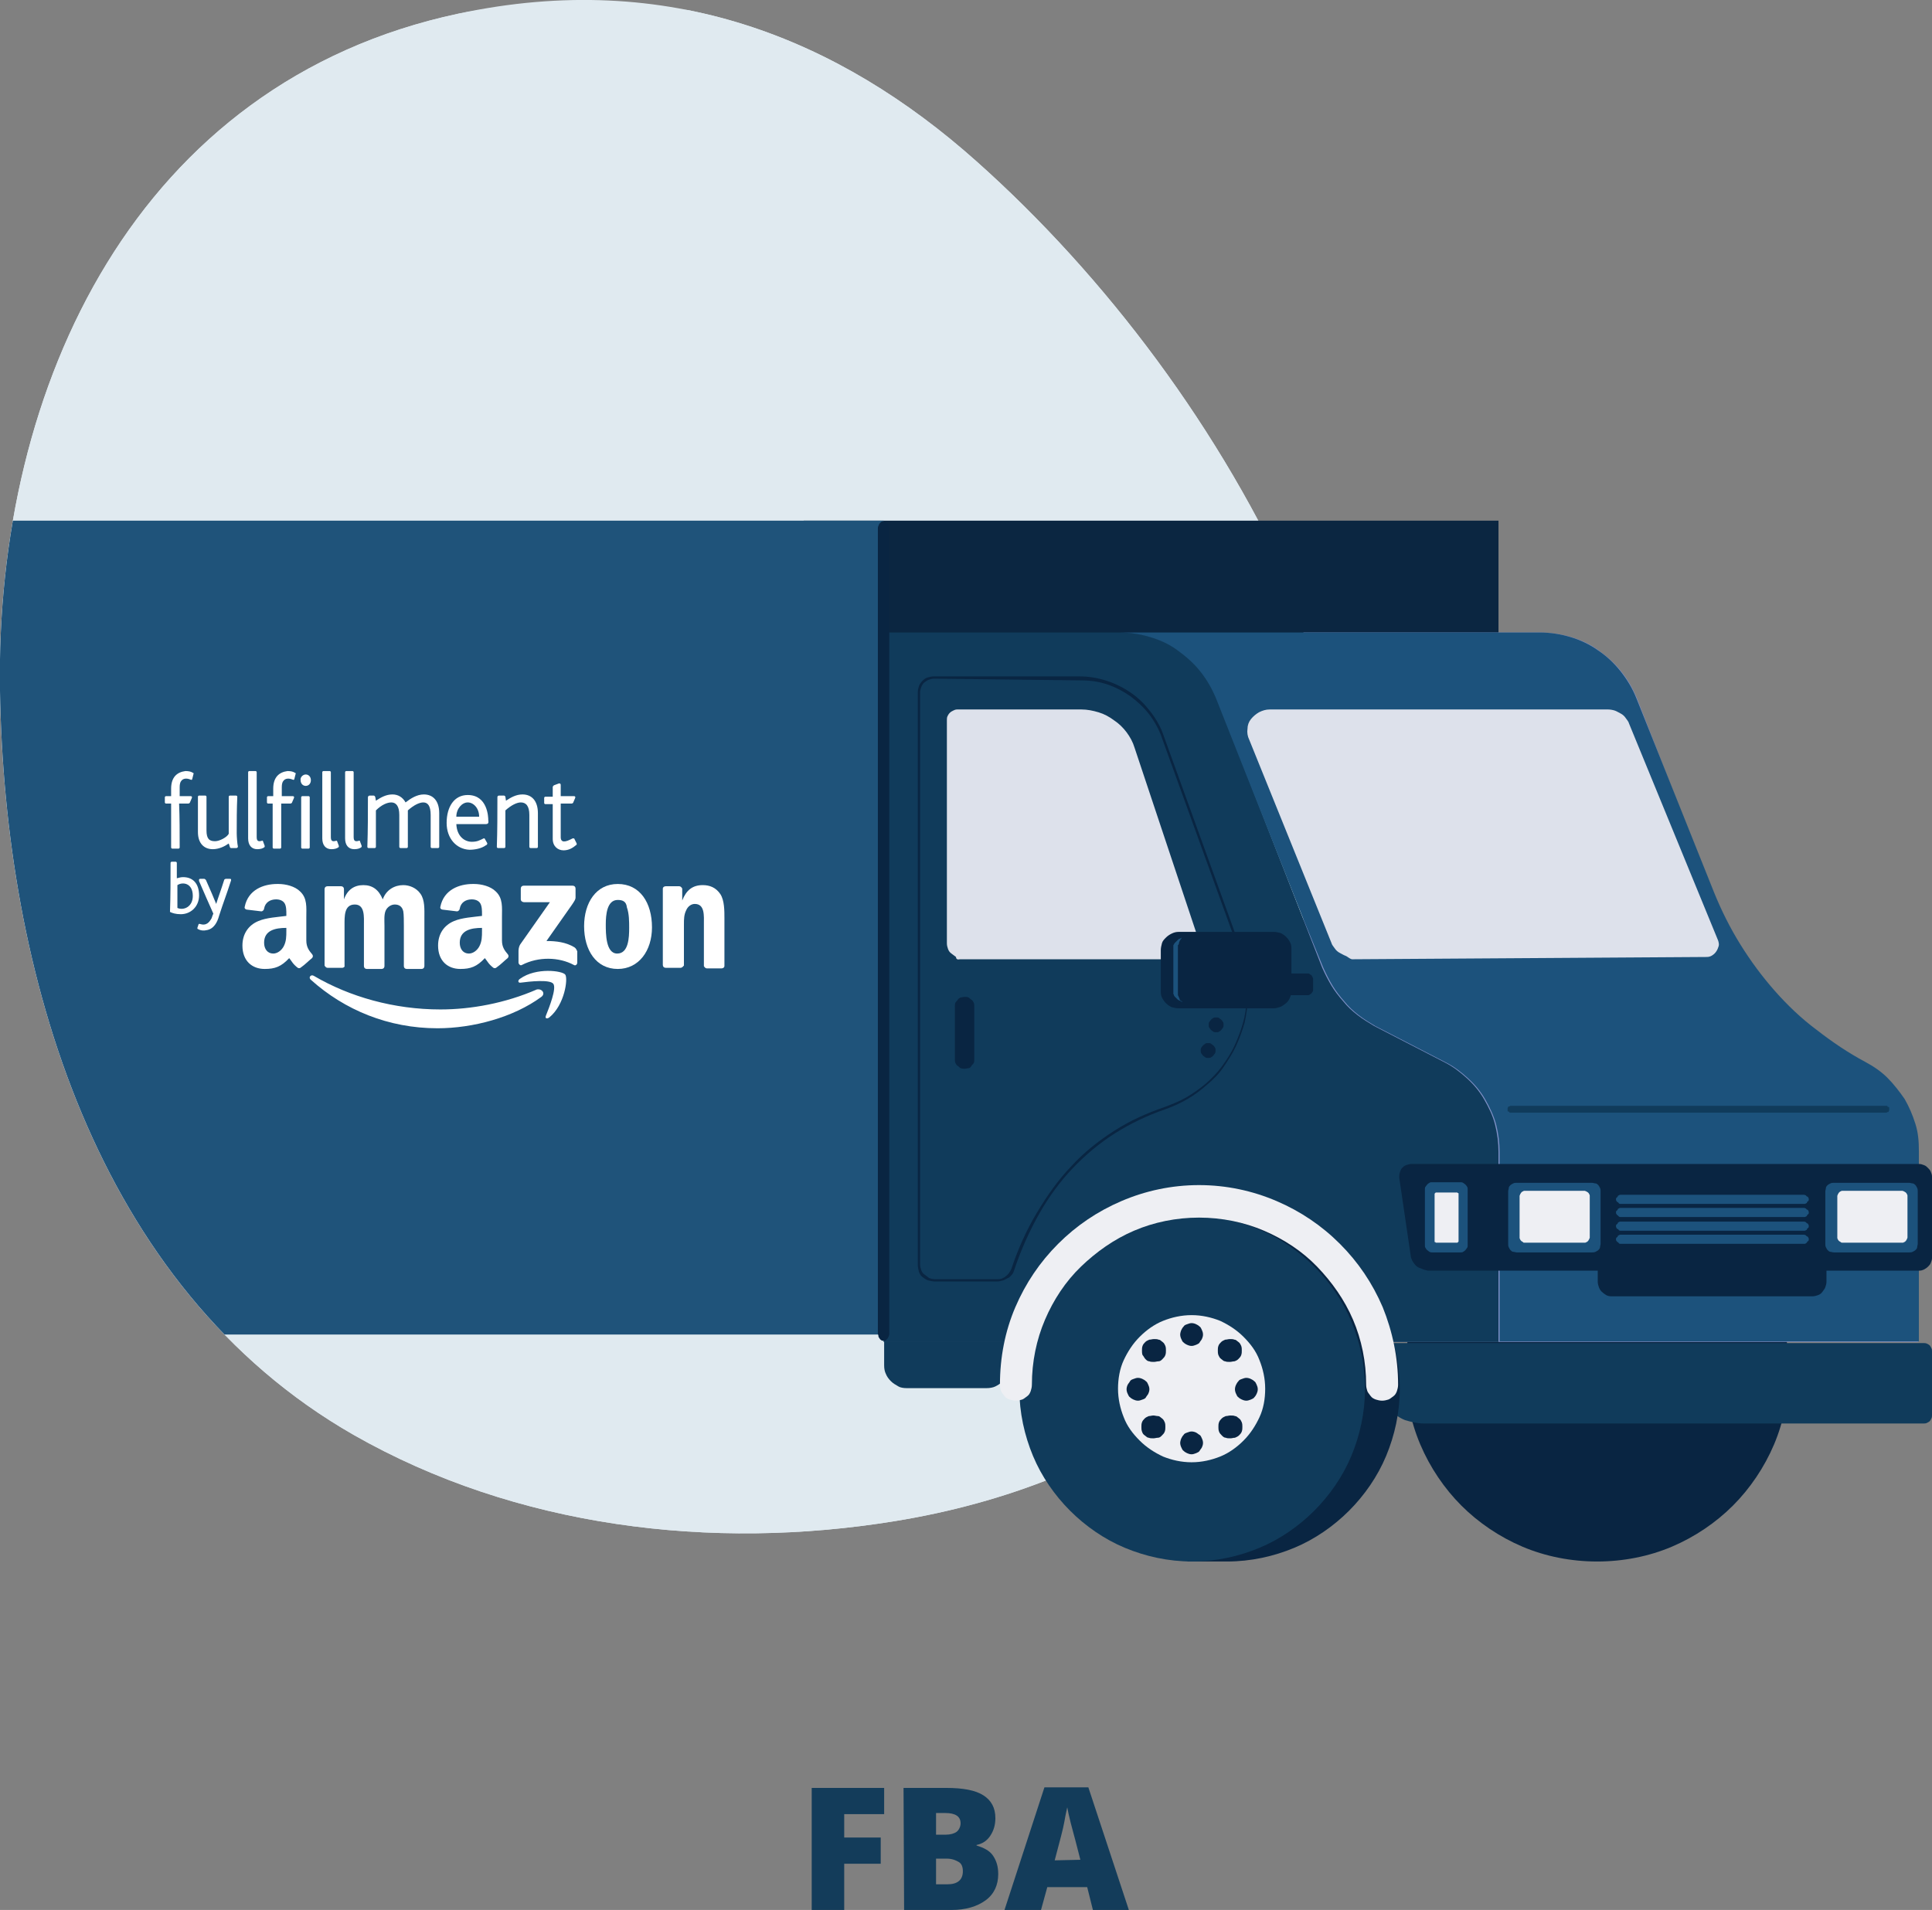 <?xml version="1.0" encoding="utf-8"?>
<!-- Generator: Adobe Illustrator 27.4.0, SVG Export Plug-In . SVG Version: 6.00 Build 0)  -->
<svg version="1.1" id="Layer_2_00000148652388743040130670000017075981234687987375_"
	 xmlns="http://www.w3.org/2000/svg" xmlns:xlink="http://www.w3.org/1999/xlink" x="0px" y="0px" viewBox="0 0 338.7 334.9"
	 style="enable-background:new 0 0 338.7 334.9;" xml:space="preserve">
<rect x="0" y="0" width="338.7" height="334.9" fill="#808080" stroke="none"/>
<style type="text/css">
	.st0{fill:#E0EAF0;}
	.st1{clip-path:url(#SVGID_00000108303035341549225760000004762576392415027883_);}
	.st2{fill:#092542;}
	.st3{fill:#0B2641;}
	.st4{fill:#1F537A;}
	.st5{fill:#7F91C7;}
	.st6{fill:#103B5B;}
	.st7{fill:#1C527C;}
	.st8{fill:#DDE1EB;}
	.st9{fill:#EEEFF3;}
	.st10{fill:#133C5A;}
	.st11{fill-rule:evenodd;clip-rule:evenodd;fill:#FFFFFF;}
</style>
<g id="Layer_1-2">
	<path class="st0" d="M171.2,28.3c-24.1-21.5-54-33.8-90.9-25.9C24.1,14.4-0.9,67.5,0,121.1c0.8,49.4,16.7,104.6,62,130.5
		c28.4,16.2,62.7,20.4,95,15.1c38.6-6.3,73.3-28.3,82.3-68.4C253.2,136.5,216.2,68.4,171.2,28.3L171.2,28.3z"/>
	<g>
		<defs>
			<path id="SVGID_1_" d="M272.2,40C248.1,18.5,117.3-5.5,80.4,2.4C24.1,14.4-0.9,67.5,0,121.1c0.8,49.4,16.7,104.6,62,130.5
				c28.4,16.2,73.7,36.8,105.9,31.5c38.6-6.3,178.6,2.3,187.7-37.8C369.6,183.5,317.2,80.1,272.2,40L272.2,40z"/>
		</defs>
		<clipPath id="SVGID_00000113330863303060861930000000088518721751163819_">
			<use xlink:href="#SVGID_1_"  style="overflow:visible;"/>
		</clipPath>
		<g style="clip-path:url(#SVGID_00000113330863303060861930000000088518721751163819_);">
			<path class="st0" d="M171.2,28.3c-24.1-21.5-54-33.8-90.9-25.9C24.1,14.4-0.9,67.5,0,121.1c0.8,49.4,16.7,104.6,62,130.5
				c28.4,16.2,62.7,20.4,95,15.1c38.6-6.3,73.3-28.3,82.3-68.4C253.2,136.5,216.2,68.4,171.2,28.3L171.2,28.3z"/>
			<path class="st2" d="M246.4,240.2c0,4.7,0.9,9.1,2.6,13.1s4.2,7.7,7.2,10.7c3,3,6.7,5.5,10.7,7.2c4,1.7,8.5,2.6,13.1,2.6
				s9.1-0.9,13.1-2.6s7.7-4.2,10.7-7.2c3-3,5.5-6.7,7.2-10.7c1.7-4,2.6-8.5,2.6-13.1s-0.9-9.1-2.6-13.1s-4.2-7.7-7.2-10.7
				c-3-3.1-6.7-5.5-10.7-7.2s-8.5-2.6-13.1-2.6s-9.1,0.9-13.1,2.6c-4,1.7-7.7,4.2-10.7,7.2c-3,3.1-5.5,6.7-7.2,10.7
				C247.3,231.1,246.4,235.5,246.4,240.2L246.4,240.2z"/>
			<path class="st2" d="M-37,240.2c0,4.7,0.9,9.1,2.7,13.1s4.2,7.7,7.2,10.7c3.1,3,6.7,5.5,10.7,7.2s8.5,2.6,13.1,2.6
				s9.1-0.9,13.1-2.6s7.7-4.2,10.7-7.2c3.1-3,5.5-6.7,7.2-10.7c1.7-4,2.6-8.5,2.6-13.1s-0.9-9.1-2.6-13.1c-1.7-4-4.2-7.7-7.2-10.7
				c-3.1-3.1-6.7-5.5-10.7-7.2s-8.5-2.6-13.1-2.6s-9.1,0.9-13.1,2.6s2.3,4.2-0.7,7.2c-3.1,3.1-5.5,6.7-7.2,10.7
				C-26.1,231.1-37,235.5-37,240.2L-37,240.2z"/>
			<polygon class="st3" points="140.9,114 171.3,114 201.8,114 232.3,114 262.7,114 262.7,108.3 262.7,102.7 262.7,97 262.7,91.3 
				232.3,91.3 201.8,91.3 171.3,91.3 140.9,91.3 140.9,97 140.9,102.7 140.9,108.3 			"/>
			<polygon class="st4" points="-106.6,234 -41.2,234 24.2,234 89.5,234 154.9,234 154.9,198.3 154.9,162.7 154.9,127 154.9,91.3 
				89.5,91.3 24.2,91.3 -41.2,91.3 -106.6,91.3 -106.6,98.2 -106.6,105.1 -106.6,111.9 -106.6,118.8 -106.6,147.6 -106.6,176.4 
				-106.6,205.2 			"/>
			<path class="st5" d="M228.5,110.9v124.4h107.8v-33.3c0-1.6-0.2-3.2-0.6-4.8c-0.4-1.5-1.1-3-1.9-4.4s-1.8-2.6-3-3.7
				s-2.5-2.1-3.9-2.8l-3.1-1.6l-3.1-1.6l-3.1-1.6l-3.1-1.6c-1-0.6-2-1.2-2.9-1.9s-1.8-1.5-2.5-2.4c-0.8-0.9-1.5-1.8-2.1-2.8
				c-0.6-1-1.1-2-1.6-3.1l-4.6-11.8l-4.6-11.8l-4.6-11.8l-4.6-11.8c-0.7-1.7-1.6-3.3-2.8-4.8s-2.5-2.6-4-3.7s-3.1-1.8-4.8-2.3
				c-1.7-0.5-3.6-0.8-5.4-0.8L228.5,110.9L228.5,110.9z"/>
			<path class="st6" d="M154.9,110.9v124.4h107.8v-33.3c0-1.6-0.2-3.2-0.6-4.8s-1.1-3-1.9-4.4s-1.8-2.6-3-3.7s-2.5-2.1-3.9-2.8
				l-3.1-1.6l-3.1-1.6l-3.1-1.6l-3.1-1.6c-1-0.6-2-1.2-2.9-1.9s-1.8-1.5-2.5-2.4c-0.8-0.9-1.5-1.8-2.1-2.8c-0.6-1-1.1-2-1.6-3.1
				l-4.6-11.8l-4.6-11.8l-4.6-11.8l-4.6-11.8c-0.7-1.7-1.6-3.3-2.8-4.8s-2.5-2.6-4-3.7s-3.1-1.8-4.8-2.3c-1.7-0.5-3.6-0.8-5.4-0.8
				L154.9,110.9L154.9,110.9z"/>
			<path class="st7" d="M269.9,110.9c1.9,0,3.7,0.3,5.4,0.8s3.4,1.3,4.8,2.3c1.5,1,2.8,2.2,4,3.7c1.1,1.4,2.1,3,2.8,4.8l3.4,8.5
				l3.4,8.5l3.4,8.5l3.4,8.5c1.3,3.2,2.8,6.2,4.6,9.1c1.8,2.9,3.8,5.6,6,8.1s4.7,4.9,7.4,6.9c2.7,2.1,5.5,4,8.5,5.6l0,0
				c1.5,0.8,2.8,1.7,3.9,2.8s2.1,2.4,3,3.7c0.8,1.4,1.4,2.8,1.9,4.4s0.6,3.1,0.6,4.8v33.3h-73.5V202c0-1.6-0.2-3.2-0.6-4.8
				c-0.4-1.5-1.1-3-1.9-4.4s-1.8-2.6-3-3.7s-2.5-2.1-3.9-2.8l-3.1-1.6l-3.1-1.6l-3.1-1.6l-3.1-1.6c-1-0.6-2-1.2-2.9-1.9
				s-1.8-1.5-2.5-2.4c-0.8-0.9-1.5-1.8-2.1-2.8c-0.6-1-1.1-2-1.6-3.1l-0.9-2.2l-0.9-2.2l-0.9-2.2l-0.9-2.2l-3.8-9.6l-3.8-9.6
				l-3.8-9.6l-3.8-9.6c-0.7-1.7-1.6-3.3-2.8-4.8s-2.5-2.6-4-3.7s-3.1-1.8-4.8-2.3c-1.7-0.5-3.6-0.8-5.4-0.8L269.9,110.9L269.9,110.9
				z"/>
			<path class="st2" d="M250.3,222.8h86.2c0.3,0,0.6-0.1,0.8-0.2s0.5-0.3,0.7-0.5s0.4-0.4,0.5-0.7s0.2-0.5,0.2-0.8v-14.3
				c0-0.3-0.1-0.6-0.2-0.8c-0.1-0.3-0.3-0.5-0.5-0.7c-0.2-0.2-0.4-0.4-0.7-0.5s-0.5-0.2-0.8-0.2h-89.1c-0.3,0-0.6,0.1-0.9,0.2
				c-0.3,0.1-0.5,0.3-0.7,0.5s-0.3,0.5-0.4,0.8c-0.1,0.3-0.1,0.6-0.1,0.9l0.5,3.4l0.5,3.4l0.5,3.4l0.5,3.4c0,0.4,0.2,0.7,0.3,1
				c0.2,0.3,0.4,0.6,0.6,0.8c0.2,0.2,0.5,0.4,0.9,0.5C249.7,222.7,250,222.7,250.3,222.8L250.3,222.8z"/>
			<path class="st2" d="M282.7,227.3h35c0.4,0,0.7-0.1,1-0.2s0.6-0.3,0.8-0.6s0.4-0.5,0.5-0.8c0.1-0.3,0.2-0.6,0.2-1v-18.8h-40.1
				v18.8c0,0.4,0.1,0.7,0.2,1s0.3,0.6,0.5,0.8s0.5,0.4,0.8,0.6C282,227.3,282.3,227.3,282.7,227.3L282.7,227.3z"/>
			<path class="st7" d="M284.1,211.1h32.2c0.1,0,0.2,0,0.3-0.1c0.1,0,0.2-0.1,0.2-0.2s0.1-0.1,0.2-0.2s0.1-0.2,0.1-0.3l0,0
				c0-0.1,0-0.2-0.1-0.3c0-0.1-0.1-0.2-0.2-0.2s-0.1-0.1-0.2-0.2c-0.1,0-0.2-0.1-0.3-0.1h-32.2c-0.1,0-0.2,0-0.3,0.1
				c-0.1,0-0.2,0.1-0.2,0.2s-0.1,0.1-0.2,0.2s-0.1,0.2-0.1,0.3l0,0c0,0.1,0,0.2,0.1,0.3s0.1,0.2,0.2,0.2s0.1,0.1,0.2,0.2
				C283.9,211.1,284,211.1,284.1,211.1z"/>
			<path class="st7" d="M284.1,213.4h32.2c0.1,0,0.2,0,0.3-0.1c0.1,0,0.2-0.1,0.2-0.2s0.1-0.1,0.2-0.2s0.1-0.2,0.1-0.3l0,0
				c0-0.1,0-0.2-0.1-0.3c0-0.1-0.1-0.2-0.2-0.2s-0.1-0.1-0.2-0.2c-0.1,0-0.2-0.1-0.3-0.1h-32.2c-0.1,0-0.2,0-0.3,0.1
				c-0.1,0-0.2,0.1-0.2,0.2s-0.1,0.1-0.2,0.2s-0.1,0.2-0.1,0.3l0,0c0,0.1,0,0.2,0.1,0.3s0.1,0.2,0.2,0.2c0.1,0.1,0.1,0.1,0.2,0.2
				C283.9,213.4,284,213.4,284.1,213.4z"/>
			<path class="st7" d="M284.1,215.8h32.2c0.1,0,0.2,0,0.3-0.1c0.1,0,0.2-0.1,0.2-0.2s0.1-0.1,0.2-0.2s0.1-0.2,0.1-0.3l0,0
				c0-0.1,0-0.2-0.1-0.3c0-0.1-0.1-0.2-0.2-0.2s-0.1-0.1-0.2-0.2c-0.1,0-0.2-0.1-0.3-0.1h-32.2c-0.1,0-0.2,0-0.3,0.1
				c-0.1,0-0.2,0.1-0.2,0.2s-0.1,0.1-0.2,0.2s-0.1,0.2-0.1,0.3l0,0c0,0.1,0,0.2,0.1,0.3c0,0.1,0.1,0.2,0.2,0.2s0.1,0.1,0.2,0.2
				C283.9,215.8,284,215.8,284.1,215.8z"/>
			<path class="st7" d="M284.1,218.1h32.2c0.1,0,0.2,0,0.3-0.1s0.2-0.1,0.2-0.2s0.1-0.1,0.2-0.2s0.1-0.2,0.1-0.3l0,0
				c0-0.1,0-0.2-0.1-0.3c0-0.1-0.1-0.2-0.2-0.2s-0.1-0.1-0.2-0.2c-0.1,0-0.2-0.1-0.3-0.1h-32.2c-0.1,0-0.2,0-0.3,0.1
				c-0.1,0-0.2,0.1-0.2,0.2s-0.1,0.1-0.2,0.2s-0.1,0.2-0.1,0.3l0,0c0,0.1,0,0.2,0.1,0.3s0.1,0.2,0.2,0.2s0.1,0.1,0.2,0.2
				S284,218.1,284.1,218.1z"/>
			<path class="st6" d="M249.6,249.6h87.6c0.2,0,0.4,0,0.6-0.1s0.4-0.2,0.5-0.3c0.1-0.1,0.2-0.3,0.3-0.5s0.1-0.4,0.1-0.6v-11.1
				c0-0.2,0-0.4-0.1-0.6s-0.2-0.4-0.3-0.5s-0.3-0.2-0.5-0.3c-0.2-0.1-0.4-0.1-0.6-0.1h-95.9v5.9c0,1.1,0.2,2.2,0.6,3.2
				s1,1.9,1.8,2.6c0.8,0.8,1.6,1.4,2.6,1.8C247.3,249.3,248.4,249.6,249.6,249.6L249.6,249.6z"/>
			<path class="st8" d="M237.2,168.2l15.5-0.1l15.5-0.1l15.5-0.1l15.5-0.1c0.4,0,0.7-0.1,1-0.3c0.3-0.2,0.5-0.4,0.7-0.7
				c0.2-0.3,0.3-0.6,0.4-0.9s0-0.7-0.1-1l-3.9-9.5l-3.9-9.5l-3.9-9.5l-3.9-9.5c-0.1-0.4-0.4-0.7-0.6-1s-0.5-0.6-0.9-0.8
				s-0.7-0.4-1-0.5s-0.8-0.2-1.2-0.2h-59.3c-0.7,0-1.3,0.2-1.9,0.5c-0.5,0.3-1,0.7-1.4,1.2s-0.6,1.1-0.6,1.7c-0.1,0.6,0,1.3,0.3,1.9
				l3.6,8.9l3.6,8.9l3.6,8.9l3.6,8.9c0.1,0.4,0.4,0.7,0.6,1s0.5,0.6,0.9,0.8s0.7,0.4,1,0.5S236.8,168.3,237.2,168.2L237.2,168.2z"/>
			<path class="st2" d="M174.8,224.7h-10.9c-0.4,0-0.8-0.1-1.2-0.2c-0.4-0.1-0.7-0.4-1-0.6s-0.5-0.6-0.6-0.9
				c-0.1-0.4-0.2-0.8-0.2-1.2V121.4c0-0.4,0.1-0.8,0.2-1.1s0.3-0.6,0.6-0.9c0.2-0.2,0.5-0.5,0.9-0.6s0.7-0.2,1.1-0.2h25.6
				c1.6,0,3.3,0.3,4.8,0.8c1.5,0.5,2.9,1.2,4.2,2.1c1.3,0.9,2.4,2,3.4,3.3c1,1.3,1.8,2.7,2.3,4.2l3.4,9.4l3.4,9.4l3.4,9.4l3.4,9.4
				c0.5,1.4,0.8,2.8,1,4.2c0.2,1.4,0.3,2.9,0.2,4.3s-0.3,2.8-0.6,4.2c-0.4,1.4-0.9,2.8-1.5,4.1c-0.6,1.3-1.4,2.5-2.2,3.7
				s-1.8,2.2-2.9,3.1c-1,0.9-2.2,1.8-3.4,2.5s-2.5,1.3-3.9,1.8l0-0.1l0-0.1l0-0.1l0-0.1l0,0.1l0,0.1l0,0.1l0,0.1
				c-3.2,1.1-6.1,2.5-8.8,4.2s-5.2,3.8-7.4,6.1s-4.2,5-5.9,8s-3.2,6.3-4.4,9.9c-0.1,0.3-0.2,0.6-0.4,0.8s-0.4,0.5-0.7,0.6
				s-0.5,0.3-0.8,0.4S175.1,224.7,174.8,224.7L174.8,224.7z M163.7,119c-0.3,0-0.6,0.1-0.9,0.2c-0.3,0.1-0.5,0.3-0.8,0.5
				c-0.2,0.2-0.4,0.5-0.5,0.8s-0.2,0.6-0.2,0.9v100.3c0,0.4,0.1,0.7,0.2,1s0.3,0.6,0.6,0.8s0.5,0.4,0.8,0.6c0.3,0.1,0.6,0.2,1,0.2
				h10.9c0.3,0,0.5,0,0.8-0.1c0.2-0.1,0.5-0.2,0.7-0.4c0.2-0.2,0.4-0.3,0.6-0.6s0.3-0.5,0.4-0.7c1.2-3.6,2.7-6.9,4.5-9.9
				s3.7-5.7,6-8.1c2.2-2.4,4.7-4.4,7.5-6.2s5.7-3.1,8.9-4.2l0,0c1.3-0.5,2.6-1,3.8-1.7c1.2-0.7,2.3-1.5,3.4-2.4c1-0.9,2-1.9,2.8-3
				c0.8-1.1,1.6-2.3,2.2-3.6c0.6-1.3,1.1-2.6,1.5-4s0.6-2.8,0.6-4.1c0.1-1.4,0-2.8-0.2-4.2s-0.5-2.8-1-4.1l-3.4-9.4l-3.4-9.4
				l-3.4-9.4l-3.4-9.4c-0.5-1.5-1.3-2.9-2.2-4.1c-0.9-1.2-2.1-2.3-3.3-3.2c-1.3-0.9-2.6-1.6-4.1-2.1s-3-0.7-4.6-0.7L163.7,119
				L163.7,119z"/>
			<path class="st2" d="M169.1,187.4L169.1,187.4c0.2,0,0.5-0.1,0.7-0.1s0.4-0.2,0.5-0.4s0.3-0.3,0.4-0.5s0.1-0.4,0.1-0.7v-9.2
				c0-0.2,0-0.5-0.1-0.7s-0.2-0.4-0.4-0.5s-0.3-0.3-0.5-0.4s-0.4-0.1-0.7-0.1l0,0c-0.2,0-0.5,0.1-0.7,0.1c-0.2,0.1-0.4,0.2-0.5,0.4
				s-0.3,0.3-0.4,0.5s-0.1,0.4-0.1,0.7v9.2c0,0.2,0,0.5,0.1,0.7s0.2,0.4,0.4,0.5s0.3,0.3,0.5,0.4
				C168.7,187.4,168.9,187.4,169.1,187.4z"/>
			<path class="st8" d="M168.3,168.2h39.3c0.5,0,0.9-0.1,1.2-0.3c0.4-0.2,0.7-0.5,0.9-0.8c0.2-0.3,0.4-0.7,0.5-1.1
				c0.1-0.4,0-0.8-0.1-1.3l-2.8-8.4l-2.8-8.4l-2.8-8.4l-2.8-8.4c-0.3-1-0.8-1.9-1.4-2.7c-0.6-0.8-1.3-1.5-2.2-2.1
				c-0.8-0.6-1.7-1.1-2.7-1.4s-2-0.5-3-0.5h-21.8c-0.3,0-0.5,0.1-0.7,0.2c-0.2,0.1-0.4,0.2-0.6,0.4c-0.2,0.2-0.3,0.4-0.4,0.6
				c-0.1,0.2-0.1,0.5-0.1,0.7v39.1c0,0.4,0.1,0.7,0.2,1c0.1,0.3,0.3,0.6,0.6,0.8s0.5,0.4,0.8,0.6
				C167.6,168.2,167.9,168.3,168.3,168.2L168.3,168.2z"/>
			<path class="st2" d="M206.6,163.4h16.7c0.4,0,0.8,0.1,1.2,0.2c0.4,0.2,0.7,0.4,1,0.7s0.5,0.6,0.7,1s0.2,0.8,0.2,1.2v4.2h2.9
				c0.1,0,0.2,0,0.3,0.1s0.2,0.1,0.3,0.2c0.1,0.1,0.1,0.2,0.2,0.3c0,0.1,0.1,0.2,0.1,0.3v2c0,0.1,0,0.2-0.1,0.3s-0.1,0.2-0.2,0.3
				s-0.2,0.1-0.3,0.2s-0.2,0.1-0.3,0.1h-3c-0.1,0.3-0.2,0.6-0.4,0.9c-0.2,0.3-0.4,0.5-0.7,0.7s-0.5,0.4-0.9,0.5s-0.6,0.2-1,0.2
				h-16.7c-0.4,0-0.8-0.1-1.2-0.2c-0.4-0.2-0.7-0.4-1-0.7s-0.5-0.6-0.7-1s-0.2-0.8-0.2-1.2v-7.1c0-0.4,0.1-0.8,0.2-1.2
				s0.4-0.7,0.7-1s0.6-0.5,1-0.7C205.8,163.5,206.2,163.4,206.6,163.4L206.6,163.4z"/>
			<path class="st7" d="M207.3,175.7c-0.1,0-0.2-0.1-0.4-0.2s-0.2-0.1-0.4-0.2c-0.1-0.1-0.2-0.2-0.3-0.3s-0.2-0.2-0.3-0.3
				c0-0.1-0.1-0.1-0.1-0.2c0-0.1,0-0.1-0.1-0.2c0-0.1,0-0.1,0-0.2c0-0.1,0-0.1,0-0.2s0-0.1,0-0.2c0-0.1,0-0.1,0-0.2s0-0.1,0-0.2
				c0-0.1,0-0.1,0-0.2v-6.5c0,0,0-0.1,0-0.1c0,0,0-0.1,0-0.1s0-0.1,0-0.1s0-0.1,0-0.1c0-0.1,0-0.1,0-0.2s0-0.1,0-0.2s0-0.1,0.1-0.2
				s0-0.1,0.1-0.2c0.1-0.1,0.2-0.2,0.3-0.3c0.1-0.1,0.2-0.2,0.3-0.3s0.2-0.2,0.3-0.2s0.2-0.1,0.4-0.2c-0.1,0.1-0.1,0.2-0.2,0.3
				s-0.1,0.2-0.2,0.3c0,0.1-0.1,0.2-0.1,0.3s0,0.2-0.1,0.3c0,0.1,0,0.1-0.1,0.1c0,0.1,0,0.1,0,0.2c0,0.1,0,0.1,0,0.2s0,0.1,0,0.2
				c0,0,0,0.1,0,0.1s0,0.1,0,0.1s0,0.1,0,0.1s0,0.1,0,0.1v6.5c0,0.1,0,0.1,0,0.2s0,0.1,0,0.2s0,0.1,0,0.2c0,0.1,0,0.1,0,0.2
				c0,0.1,0,0.1,0,0.2s0,0.1,0,0.2c0,0.1,0,0.1,0,0.1c0,0.1,0,0.1,0.1,0.1c0,0.1,0,0.2,0.1,0.3c0,0.1,0.1,0.2,0.1,0.3
				s0.1,0.2,0.2,0.3C207.1,175.5,207.2,175.6,207.3,175.7L207.3,175.7z"/>
			<path class="st6" d="M281.3,195.1h-16.5c-0.1,0-0.2,0-0.2-0.1s-0.1-0.1-0.2-0.1s-0.1-0.1-0.1-0.2s0-0.1,0-0.2s0-0.2,0-0.2
				c0-0.1,0.1-0.1,0.1-0.2s0.1-0.1,0.2-0.1s0.1-0.1,0.2-0.1h65.9c0.1,0,0.2,0,0.2,0.1s0.1,0.1,0.2,0.1s0.1,0.1,0.1,0.2s0,0.1,0,0.2
				s0,0.2,0,0.2s-0.1,0.1-0.1,0.2s-0.1,0.1-0.2,0.1s-0.1,0.1-0.2,0.1h-32.9"/>
			<path class="st6" d="M158.9,243.4H173c0.5,0,1.1-0.1,1.5-0.3s0.9-0.5,1.3-0.9c0.4-0.4,0.6-0.8,0.9-1.3s0.3-1,0.3-1.5v-4.2h-22
				v4.2c0,0.6,0.1,1.1,0.3,1.5c0.2,0.5,0.5,0.9,0.9,1.3c0.4,0.4,0.8,0.6,1.3,0.9C157.8,243.3,158.4,243.4,158.9,243.4L158.9,243.4z"
				/>
			<path class="st2" d="M211.9,179.7c0,0.2,0,0.4,0.1,0.5s0.2,0.3,0.3,0.4s0.3,0.2,0.4,0.3c0.2,0.1,0.3,0.1,0.5,0.1s0.4,0,0.5-0.1
				c0.2-0.1,0.3-0.2,0.4-0.3s0.2-0.3,0.3-0.4c0.1-0.2,0.1-0.3,0.1-0.5s0-0.4-0.1-0.5c-0.1-0.2-0.2-0.3-0.3-0.4s-0.3-0.2-0.4-0.3
				s-0.3-0.1-0.5-0.1s-0.4,0-0.5,0.1c-0.2,0.1-0.3,0.2-0.4,0.3c-0.1,0.1-0.2,0.3-0.3,0.4S211.9,179.5,211.9,179.7z"/>
			<path class="st2" d="M210.5,184.2c0,0.2,0,0.4,0.1,0.5s0.2,0.3,0.3,0.4s0.3,0.2,0.4,0.3c0.2,0.1,0.3,0.1,0.5,0.1s0.4,0,0.5-0.1
				c0.2-0.1,0.3-0.2,0.4-0.3s0.2-0.3,0.3-0.4c0.1-0.2,0.1-0.3,0.1-0.5s0-0.4-0.1-0.5c-0.1-0.2-0.2-0.3-0.3-0.4s-0.3-0.2-0.4-0.3
				s-0.3-0.1-0.5-0.1s-0.4,0-0.5,0.1s-0.3,0.2-0.4,0.3c-0.1,0.1-0.2,0.3-0.3,0.4S210.5,184,210.5,184.2z"/>
			<path class="st7" d="M321.5,219.6h13.2c0.2,0,0.4,0,0.6-0.1s0.4-0.2,0.5-0.3s0.3-0.3,0.3-0.5s0.1-0.4,0.1-0.6v-9.2
				c0-0.2,0-0.4-0.1-0.6s-0.2-0.4-0.3-0.5c-0.1-0.1-0.3-0.3-0.5-0.3s-0.4-0.1-0.6-0.1h-13.2c-0.2,0-0.4,0-0.6,0.1s-0.4,0.2-0.5,0.3
				s-0.3,0.3-0.3,0.5s-0.1,0.4-0.1,0.6v9.2c0,0.2,0,0.4,0.1,0.6s0.2,0.4,0.3,0.5s0.3,0.3,0.5,0.3S321.2,219.6,321.5,219.6
				L321.5,219.6z"/>
			<path class="st9" d="M323,217.9h10.5c0.1,0,0.2,0,0.3-0.1c0.1,0,0.2-0.1,0.3-0.2s0.1-0.2,0.2-0.3c0-0.1,0.1-0.2,0.1-0.3v-7.3
				c0-0.1,0-0.2-0.1-0.3c0-0.1-0.1-0.2-0.2-0.3s-0.2-0.1-0.3-0.2c-0.1,0-0.2-0.1-0.3-0.1H323c-0.1,0-0.2,0-0.3,0.1
				c-0.1,0-0.2,0.1-0.3,0.2s-0.1,0.2-0.2,0.3c0,0.1-0.1,0.2-0.1,0.3v7.3c0,0.1,0,0.2,0.1,0.3c0,0.1,0.1,0.2,0.2,0.3s0.2,0.1,0.3,0.2
				C322.8,217.9,322.9,217.9,323,217.9z"/>
			<path class="st7" d="M265.9,219.6h13.2c0.2,0,0.4,0,0.6-0.1s0.4-0.2,0.5-0.3s0.3-0.3,0.3-0.5s0.1-0.4,0.1-0.6v-9.2
				c0-0.2,0-0.4-0.1-0.6s-0.2-0.4-0.3-0.5c-0.1-0.1-0.3-0.3-0.5-0.3s-0.4-0.1-0.6-0.1h-13.2c-0.2,0-0.4,0-0.6,0.1s-0.4,0.2-0.5,0.3
				s-0.3,0.3-0.3,0.5s-0.1,0.4-0.1,0.6v9.2c0,0.2,0,0.4,0.1,0.6s0.2,0.4,0.3,0.5s0.3,0.3,0.5,0.3S265.7,219.6,265.9,219.6
				L265.9,219.6z"/>
			<path class="st9" d="M267.3,217.9h10.5c0.1,0,0.2,0,0.3-0.1c0.1,0,0.2-0.1,0.3-0.2s0.1-0.2,0.2-0.3c0-0.1,0.1-0.2,0.1-0.3v-7.3
				c0-0.1,0-0.2-0.1-0.3c0-0.1-0.1-0.2-0.2-0.3s-0.2-0.1-0.3-0.2c-0.1,0-0.2-0.1-0.3-0.1h-10.5c-0.1,0-0.2,0-0.3,0.1
				c-0.1,0-0.2,0.1-0.3,0.2s-0.1,0.2-0.2,0.3c0,0.1-0.1,0.2-0.1,0.3v7.3c0,0.1,0,0.2,0.1,0.3c0,0.1,0.1,0.2,0.2,0.3s0.2,0.1,0.3,0.2
				C267,217.9,267.2,217.9,267.3,217.9z"/>
			<path class="st7" d="M251.1,219.6h4.9c0.2,0,0.4,0,0.5-0.1c0.2-0.1,0.3-0.2,0.4-0.3c0.1-0.1,0.2-0.3,0.3-0.4s0.1-0.3,0.1-0.5
				v-9.7c0-0.2,0-0.4-0.1-0.5c-0.1-0.2-0.2-0.3-0.3-0.4s-0.3-0.2-0.4-0.3c-0.2-0.1-0.3-0.1-0.5-0.1h-4.9c-0.2,0-0.4,0-0.5,0.1
				c-0.2,0.1-0.3,0.2-0.4,0.3c-0.1,0.1-0.2,0.3-0.3,0.4s-0.1,0.3-0.1,0.5v9.7c0,0.2,0,0.4,0.1,0.5c0.1,0.2,0.2,0.3,0.3,0.4
				s0.3,0.2,0.4,0.3C250.8,219.6,251,219.6,251.1,219.6z"/>
			<path class="st9" d="M251.8,217.9h3.6c0,0,0.1,0,0.1,0s0.1-0.1,0.1-0.1s0.1-0.1,0.1-0.1c0-0.1,0-0.1,0-0.1v-8.2
				c0-0.1,0-0.1,0-0.1c0-0.1,0-0.1-0.1-0.1s-0.1-0.1-0.1-0.1c0,0-0.1,0-0.1,0h-3.6c0,0-0.1,0-0.1,0s-0.1,0.1-0.1,0.1
				s-0.1,0.1-0.1,0.1c0,0.1,0,0.1,0,0.1v8.2c0,0.1,0,0.1,0,0.1c0,0.1,0,0.1,0.1,0.1s0.1,0.1,0.1,0.1
				C251.7,217.9,251.7,217.9,251.8,217.9z"/>
			<path class="st2" d="M215.1,213.2c4.2,0,8.2,0.9,11.8,2.4c3.6,1.5,6.9,3.8,9.6,6.5s5,6,6.5,9.6s2.4,7.6,2.4,11.8
				s-0.9,8.2-2.4,11.8c-1.5,3.6-3.8,6.9-6.5,9.6s-6,5-9.6,6.5c-3.6,1.5-7.6,2.4-11.8,2.4l0,0l-1.7,0h-5.2v-60.6L215.1,213.2
				L215.1,213.2z"/>
			<path class="st6" d="M178.7,243.5c0,4.2,0.9,8.2,2.4,11.8c1.5,3.6,3.8,6.9,6.5,9.6s6,5,9.6,6.5c3.6,1.5,7.6,2.4,11.8,2.4
				s8.2-0.9,11.8-2.4c3.6-1.5,6.9-3.8,9.6-6.5s5-6,6.5-9.6c1.5-3.6,2.4-7.6,2.4-11.8s-0.9-8.2-2.4-11.8s-3.8-6.9-6.5-9.6
				s-6-5-9.6-6.5c-3.6-1.5-7.6-2.4-11.8-2.4s-8.2,0.9-11.8,2.4c-3.6,1.5-6.9,3.8-9.6,6.5s-5,6-6.5,9.6
				C179.5,235.4,178.7,239.4,178.7,243.5z"/>
			<path class="st9" d="M196,243.5c0,1.8,0.4,3.5,1,5c0.6,1.6,1.6,2.9,2.8,4.1c1.2,1.2,2.6,2.1,4.1,2.8c1.5,0.6,3.2,1,5,1
				s3.5-0.4,5-1c1.5-0.6,2.9-1.6,4.1-2.8s2.1-2.6,2.8-4.1s1-3.2,1-5s-0.4-3.5-1-5c-0.6-1.6-1.6-2.9-2.8-4.1s-2.6-2.1-4.1-2.8
				c-1.5-0.6-3.2-1-5-1s-3.5,0.4-5,1c-1.5,0.6-2.9,1.6-4.1,2.8s-2.1,2.6-2.8,4.1S196,241.8,196,243.5z"/>
			<path class="st2" d="M206.9,234c0,0.3,0.1,0.6,0.2,0.8s0.2,0.5,0.4,0.6c0.2,0.2,0.4,0.3,0.6,0.4s0.5,0.2,0.8,0.2s0.5-0.1,0.8-0.2
				c0.2-0.1,0.5-0.2,0.6-0.4s0.3-0.4,0.4-0.6s0.2-0.5,0.2-0.8s-0.1-0.6-0.2-0.8s-0.2-0.5-0.4-0.6c-0.2-0.2-0.4-0.3-0.6-0.4
				c-0.2-0.1-0.5-0.2-0.8-0.2s-0.5,0.1-0.8,0.2s-0.5,0.2-0.6,0.4c-0.2,0.2-0.3,0.4-0.4,0.6S206.9,233.8,206.9,234z"/>
			<path class="st2" d="M206.9,253c0,0.3,0.1,0.6,0.2,0.8s0.2,0.5,0.4,0.6c0.2,0.2,0.4,0.3,0.6,0.4s0.5,0.2,0.8,0.2s0.5-0.1,0.8-0.2
				c0.2-0.1,0.5-0.2,0.6-0.4s0.3-0.4,0.4-0.6s0.2-0.5,0.2-0.8s-0.1-0.6-0.2-0.8s-0.2-0.5-0.4-0.6s-0.4-0.3-0.6-0.4
				c-0.2-0.1-0.5-0.2-0.8-0.2s-0.5,0.1-0.8,0.2s-0.5,0.2-0.6,0.4c-0.2,0.2-0.3,0.4-0.4,0.6S206.9,252.8,206.9,253z"/>
			<path class="st2" d="M200.8,238.3c0.2,0.2,0.4,0.4,0.7,0.4c0.2,0.1,0.5,0.1,0.8,0.1s0.5-0.1,0.8-0.1s0.5-0.2,0.7-0.4
				s0.4-0.4,0.5-0.7s0.1-0.5,0.1-0.8s0-0.5-0.1-0.8c-0.1-0.2-0.2-0.5-0.5-0.7s-0.4-0.4-0.7-0.4c-0.2-0.1-0.5-0.1-0.8-0.1
				s-0.5,0.1-0.8,0.1c-0.2,0.1-0.5,0.2-0.7,0.4s-0.4,0.4-0.5,0.7s-0.1,0.5-0.1,0.8s0,0.5,0.1,0.8
				C200.5,237.8,200.6,238.1,200.8,238.3z"/>
			<path class="st2" d="M214.2,251.7c0.2,0.2,0.4,0.4,0.7,0.4c0.2,0.1,0.5,0.1,0.8,0.1s0.5-0.1,0.8-0.1c0.2-0.1,0.5-0.2,0.7-0.4
				s0.4-0.4,0.5-0.7s0.1-0.5,0.1-0.8s0-0.5-0.1-0.8c-0.1-0.2-0.2-0.5-0.5-0.7s-0.4-0.4-0.7-0.4c-0.2-0.1-0.5-0.1-0.8-0.1
				s-0.5,0.1-0.8,0.1c-0.2,0.1-0.5,0.2-0.7,0.4s-0.4,0.4-0.5,0.7s-0.1,0.5-0.1,0.8s0,0.5,0.1,0.8S214,251.5,214.2,251.7z"/>
			<path class="st2" d="M199.5,245.6c0.3,0,0.5-0.1,0.8-0.2s0.5-0.2,0.6-0.4s0.3-0.4,0.4-0.6s0.2-0.5,0.2-0.8s-0.1-0.6-0.2-0.8
				s-0.2-0.5-0.4-0.6c-0.2-0.2-0.4-0.3-0.6-0.4s-0.5-0.2-0.8-0.2s-0.5,0.1-0.8,0.2s-0.5,0.2-0.6,0.4s-0.3,0.4-0.4,0.6
				s-0.2,0.5-0.2,0.8s0.1,0.6,0.2,0.8s0.2,0.5,0.4,0.6c0.2,0.2,0.4,0.3,0.6,0.4S199.2,245.6,199.5,245.6z"/>
			<path class="st2" d="M218.5,245.6c0.3,0,0.5-0.1,0.8-0.2c0.2-0.1,0.5-0.2,0.6-0.4c0.2-0.2,0.3-0.4,0.4-0.6s0.2-0.5,0.2-0.8
				s-0.1-0.6-0.2-0.8s-0.2-0.5-0.4-0.6c-0.2-0.2-0.4-0.3-0.6-0.4c-0.2-0.1-0.5-0.2-0.8-0.2s-0.5,0.1-0.8,0.2s-0.5,0.2-0.6,0.4
				c-0.2,0.2-0.3,0.4-0.4,0.6s-0.2,0.5-0.2,0.8s0.1,0.6,0.2,0.8s0.2,0.5,0.4,0.6c0.2,0.2,0.4,0.3,0.6,0.4S218.2,245.6,218.5,245.6z"
				/>
			<path class="st2" d="M203.7,251.7c0.2-0.2,0.4-0.4,0.5-0.7s0.1-0.5,0.1-0.8s0-0.5-0.1-0.8c-0.1-0.2-0.2-0.5-0.5-0.7
				s-0.4-0.4-0.7-0.4s-0.5-0.1-0.8-0.1s-0.5,0.1-0.8,0.1c-0.2,0.1-0.5,0.2-0.7,0.4s-0.4,0.4-0.5,0.7s-0.1,0.5-0.1,0.8s0,0.5,0.1,0.8
				s0.2,0.5,0.5,0.7s0.4,0.4,0.7,0.4c0.2,0.1,0.5,0.1,0.8,0.1s0.5-0.1,0.8-0.1S203.5,251.9,203.7,251.7z"/>
			<path class="st2" d="M217.1,238.3c0.2-0.2,0.4-0.4,0.5-0.7s0.1-0.5,0.1-0.8s0-0.5-0.1-0.8c-0.1-0.2-0.2-0.5-0.5-0.7
				s-0.4-0.4-0.7-0.4c-0.2-0.1-0.5-0.1-0.8-0.1s-0.5,0.1-0.8,0.1c-0.2,0.1-0.5,0.2-0.7,0.4s-0.4,0.4-0.5,0.7s-0.1,0.5-0.1,0.8
				s0,0.5,0.1,0.8c0.1,0.2,0.2,0.5,0.5,0.7s0.4,0.4,0.7,0.4c0.2,0.1,0.5,0.1,0.8,0.1s0.5-0.1,0.8-0.1
				C216.7,238.6,216.9,238.5,217.1,238.3z"/>
			<path class="st2" d="M154.9,235.1c-0.1,0-0.3,0-0.4-0.1c-0.1-0.1-0.2-0.1-0.3-0.3s-0.2-0.2-0.2-0.4s-0.1-0.3-0.1-0.5V92.7
				c0-0.2,0-0.3,0.1-0.5s0.1-0.3,0.2-0.4s0.2-0.2,0.3-0.3c0.1-0.1,0.3-0.1,0.4-0.1s0.3,0,0.4,0.1c0.1,0.1,0.2,0.2,0.3,0.3
				s0.2,0.2,0.2,0.4c0,0.2,0.1,0.3,0.1,0.5v141.1c0,0.2,0,0.3-0.1,0.5s-0.1,0.3-0.2,0.4s-0.2,0.2-0.3,0.3S155.1,235.1,154.9,235.1
				L154.9,235.1z"/>
			<path class="st9" d="M178.1,245.6c0.4,0,0.8-0.1,1.1-0.2c0.3-0.1,0.6-0.4,0.9-0.6s0.5-0.6,0.6-0.9s0.2-0.7,0.2-1.1
				c0-4,0.8-7.9,2.3-11.4c1.5-3.5,3.6-6.7,6.3-9.3s5.8-4.8,9.3-6.3s7.4-2.3,11.4-2.3s7.9,0.8,11.4,2.3s6.7,3.6,9.3,6.3
				s4.8,5.8,6.3,9.3s2.3,7.4,2.3,11.4c0,0.4,0.1,0.8,0.2,1.1s0.4,0.6,0.6,0.9s0.6,0.5,0.9,0.6c0.3,0.1,0.7,0.2,1.1,0.2
				s0.8-0.1,1.1-0.2c0.3-0.1,0.6-0.4,0.9-0.6s0.5-0.6,0.6-0.9c0.1-0.3,0.2-0.7,0.2-1.1c0-4.8-1-9.4-2.7-13.6
				c-1.8-4.2-4.3-7.9-7.5-11.1s-6.9-5.7-11.1-7.5c-4.2-1.8-8.8-2.8-13.6-2.8s-9.4,1-13.6,2.8c-4.2,1.8-7.9,4.3-11.1,7.5
				c-3.2,3.2-5.7,6.9-7.5,11.1c-1.8,4.2-2.7,8.8-2.7,13.6c0,0.4,0.1,0.8,0.2,1.1c0.1,0.3,0.4,0.6,0.6,0.9s0.6,0.5,0.9,0.6
				C177.4,245.5,177.7,245.6,178.1,245.6L178.1,245.6z"/>
		</g>
	</g>
	<path class="st10" d="M148,334.9h-5.7v-21.4h12.7v4.6h-7v4.1h6.4v4.6H148L148,334.9L148,334.9z"/>
	<path class="st10" d="M158.4,313.5h7.5c2.9,0,5.1,0.4,6.5,1.3c1.4,0.9,2.1,2.2,2.1,4c0,1.2-0.3,2.2-0.9,3.1s-1.4,1.4-2.4,1.6v0.1
		c1.3,0.4,2.3,0.9,2.9,1.8s0.9,1.9,0.9,3.2c0,1.9-0.7,3.5-2.2,4.6s-3.5,1.7-6,1.7h-8.3L158.4,313.5L158.4,313.5z M164.1,321.7h1.7
		c0.8,0,1.5-0.2,1.9-0.5s0.7-0.9,0.7-1.5c0-1.2-0.9-1.8-2.7-1.8h-1.6L164.1,321.7L164.1,321.7z M164.1,325.9v4.5h2
		c1.8,0,2.7-0.8,2.7-2.3c0-0.7-0.2-1.3-0.7-1.6s-1.2-0.6-2.1-0.6L164.1,325.9L164.1,325.9z"/>
	<path class="st10" d="M191.6,334.9l-1-4h-7l-1.1,4h-6.4l7-21.5h7.7l7.1,21.5H191.6L191.6,334.9z M189.4,326.1l-0.9-3.5
		c-0.2-0.8-0.5-1.8-0.8-3s-0.5-2.1-0.6-2.7c-0.1,0.5-0.3,1.3-0.5,2.5s-0.8,3.4-1.7,6.8L189.4,326.1L189.4,326.1z"/>
</g>
<g>
	<path class="st11" d="M94.9,174.8c-4.9,3.6-12,5.5-18.2,5.5c-8.6,0-16.3-3.2-22.2-8.5c-0.5-0.4,0-1,0.5-0.7
		c6.3,3.7,14.1,5.9,22.2,5.9c5.4,0,11.4-1.1,16.9-3.5C95,173.3,95.7,174.2,94.9,174.8L94.9,174.8z"/>
	<path class="st11" d="M97,172.5c-0.6-0.8-4.2-0.4-5.7-0.2c-0.5,0.1-0.6-0.4-0.1-0.7c2.8-2,7.4-1.4,7.9-0.7c0.5,0.7-0.1,5.3-2.8,7.5
		c-0.4,0.3-0.8,0.2-0.6-0.3C96.3,176.6,97.6,173.3,97,172.5L97,172.5z"/>
	<path class="st11" d="M91.3,157.7v-1.9c0-0.3,0.2-0.5,0.5-0.5l8.6,0c0.3,0,0.5,0.2,0.5,0.5v1.6c0,0.3-0.2,0.6-0.6,1.2l-4.5,6.4
		c1.7,0,3.4,0.2,4.9,1.1c0.3,0.2,0.4,0.5,0.5,0.7v2c0,0.3-0.3,0.6-0.6,0.4c-2.6-1.4-6.2-1.5-9.1,0c-0.3,0.2-0.6-0.2-0.6-0.4v-1.9
		c0-0.3,0-0.8,0.3-1.3l5.2-7.4l-4.5,0C91.6,158.2,91.3,158,91.3,157.7L91.3,157.7z"/>
	<path class="st11" d="M60,169.7h-2.6c-0.2,0-0.4-0.2-0.5-0.4l0-13.4c0-0.3,0.2-0.5,0.5-0.5l2.4,0c0.3,0,0.5,0.2,0.5,0.5v1.8h0
		c0.6-1.7,1.8-2.5,3.4-2.5c1.6,0,2.7,0.8,3.4,2.5c0.6-1.7,2.1-2.5,3.6-2.5c1.1,0,2.3,0.5,3,1.5c0.8,1.1,0.7,2.8,0.7,4.2l0,8.5
		c0,0.3-0.2,0.5-0.5,0.5h-2.6c-0.3,0-0.5-0.2-0.5-0.5l0-7.1c0-0.6,0-2-0.1-2.5c-0.2-0.9-0.8-1.2-1.5-1.2c-0.6,0-1.3,0.4-1.6,1.1
		c-0.3,0.7-0.2,1.8-0.2,2.6v7.1c0,0.3-0.2,0.5-0.5,0.5h-2.6c-0.3,0-0.5-0.2-0.5-0.5l0-7.1c0-1.5,0.2-3.7-1.6-3.7
		c-1.9,0-1.8,2.1-1.8,3.7l0,7.1C60.5,169.4,60.3,169.7,60,169.7L60,169.7z"/>
	<path class="st11" d="M108.3,157.8c-1.9,0-2.1,2.6-2.1,4.3c0,1.6,0,5.1,2,5.1c2,0,2.1-2.8,2.1-4.5c0-1.1,0-2.5-0.4-3.6
		C109.8,158.1,109.2,157.8,108.3,157.8L108.3,157.8z M108.3,155c3.9,0,6,3.3,6,7.6c0,4.1-2.3,7.3-6,7.3c-3.8,0-5.9-3.3-5.9-7.5
		C102.4,158.3,104.5,155,108.3,155L108.3,155z"/>
	<path class="st11" d="M119.3,169.7h-2.6c-0.3,0-0.5-0.2-0.5-0.5l0-13.4c0-0.2,0.2-0.4,0.5-0.4l2.4,0c0.2,0,0.4,0.2,0.5,0.4v2.1h0
		c0.7-1.8,1.8-2.7,3.6-2.7c1.2,0,2.3,0.4,3.1,1.6c0.7,1.1,0.7,2.9,0.7,4.2v8.4c0,0.2-0.2,0.4-0.5,0.4h-2.6c-0.2,0-0.4-0.2-0.5-0.4
		v-7.3c0-1.5,0.2-3.6-1.6-3.6c-0.6,0-1.2,0.4-1.5,1.1c-0.4,0.8-0.4,1.6-0.4,2.5v7.2C119.8,169.4,119.6,169.7,119.3,169.7
		L119.3,169.7z"/>
	<path class="st11" d="M87.1,169.6c-0.2,0.2-0.4,0.2-0.6,0.1c-0.9-0.7-1-1.1-1.5-1.7c-1.4,1.5-2.5,1.9-4.3,1.9
		c-2.2,0-3.9-1.4-3.9-4.1c0-2.1,1.1-3.6,2.8-4.3c1.4-0.6,3.4-0.7,4.9-0.9v-0.3c0-0.6,0-1.4-0.3-1.9c-0.3-0.5-0.9-0.7-1.5-0.7
		c-1,0-1.9,0.5-2.1,1.6c0,0.2-0.2,0.5-0.5,0.5l-2.5-0.3c-0.2,0-0.5-0.2-0.4-0.5c0.6-3,3.3-4,5.7-4h0.2c1.3,0,2.9,0.4,3.8,1.3
		c1.3,1.2,1.1,2.8,1.1,4.5v4.1c0,1.2,0.5,1.8,1,2.4c0.2,0.2,0.2,0.5,0,0.7C88.6,168.3,87.7,169.2,87.1,169.6L87.1,169.6L87.1,169.6z
		 M84.5,163.2c0,1,0,1.9-0.5,2.8c-0.4,0.7-1.1,1.2-1.8,1.2c-1,0-1.6-0.8-1.6-1.9c0-2.2,2-2.6,3.9-2.6V163.2L84.5,163.2z"/>
	<path class="st11" d="M52.8,169.6c-0.2,0.2-0.4,0.2-0.6,0.1c-0.9-0.7-1-1.1-1.5-1.7c-1.4,1.5-2.5,1.9-4.3,1.9
		c-2.2,0-3.9-1.4-3.9-4.1c0-2.1,1.1-3.6,2.8-4.3c1.4-0.6,3.4-0.7,4.9-0.9v-0.3c0-0.6,0-1.4-0.3-1.9c-0.3-0.5-0.9-0.7-1.5-0.7
		c-1,0-1.9,0.5-2.1,1.6c0,0.2-0.2,0.5-0.5,0.5l-2.5-0.3c-0.2,0-0.5-0.2-0.4-0.5c0.6-3,3.3-4,5.7-4h0.2c1.3,0,2.9,0.4,3.8,1.3
		c1.3,1.2,1.1,2.8,1.1,4.5v4.1c0,1.2,0.5,1.8,1,2.4c0.2,0.2,0.2,0.5,0,0.7C54.3,168.3,53.4,169.2,52.8,169.6L52.8,169.6L52.8,169.6z
		 M50.2,163.2c0,1,0,1.9-0.5,2.8c-0.4,0.7-1.1,1.2-1.8,1.2c-1,0-1.6-0.8-1.6-1.9c0-2.2,2-2.6,3.9-2.6V163.2L50.2,163.2z"/>
	<path class="st11" d="M54.3,148.6c0,0.1-0.1,0.2-0.2,0.2h-1.1c-0.1,0-0.2-0.1-0.2-0.2c0-2.9,0-5.9,0-8.8c0-0.1,0.1-0.2,0.2-0.2h1.1
		c0.1,0,0.2,0.1,0.2,0.2C54.3,142.7,54.3,145.6,54.3,148.6L54.3,148.6z M53.6,135.8c0.5,0,0.9,0.4,0.9,1c0,0.6-0.4,1-0.9,1
		c-0.5,0-0.9-0.4-0.9-1C52.6,136.3,53.1,135.8,53.6,135.8L53.6,135.8z"/>
	<path class="st11" d="M29.9,151.3c0-0.1,0.1-0.2,0.2-0.2h0.7c0.1,0,0.2,0.1,0.2,0.2v2.7c0.4-0.1,0.7-0.2,1.1-0.2
		c1.7,0,2.8,1.1,2.8,3.2c0,2-1.5,3.3-3.2,3.3c-0.9,0-1.5-0.2-1.9-0.4C29.9,157.1,29.9,154.2,29.9,151.3L29.9,151.3z M33.8,157.1
		c0,1.9-1.6,2.6-2.7,2.1v-4C32,154.6,33.8,154.8,33.8,157.1L33.8,157.1z"/>
	<path class="st11" d="M36.2,163.1c-0.4,0.1-1,0.1-1.5-0.2c-0.1,0-0.1-0.1-0.1-0.2l0.2-0.6c0-0.1,0.1-0.1,0.2-0.1
		c1.2,0.4,1.7-0.3,2.1-1c0.1-0.3,0.2-0.6,0.3-0.8c-1.1-2.5-1.3-2.9-2.5-5.7c0-0.1-0.1-0.4,0.2-0.4l0.7,0c0.1,0,0.2,0.1,0.3,0.2
		c1.1,2.5,1.1,2.5,1.8,4.2c0.4-1.3,0.8-2.3,1.4-4.2c0-0.1,0.2-0.2,0.3-0.2h0.7c0.3,0,0.2,0.2,0.2,0.3c-0.9,2.8-1.3,3.7-2.1,6.2
		C38.1,161.7,37.5,162.9,36.2,163.1L36.2,163.1z"/>
	<path class="st11" d="M46.1,147.5l0.3,0.8c0,0.1,0,0.1,0,0.2c-0.3,0.3-0.8,0.4-1.3,0.4c-1,0-1.6-0.7-1.6-1.9c0-3.9,0-7.7,0-11.6
		c0-0.1,0.1-0.2,0.2-0.2h1.1c0.1,0,0.2,0.1,0.2,0.2c0,3.8,0,7.5,0,11.3c0,0.6,0.1,1,1,0.7C46,147.4,46.1,147.4,46.1,147.5
		L46.1,147.5z"/>
	<path class="st11" d="M59.1,147.5l0.3,0.8c0,0.1,0,0.1,0,0.2c-0.3,0.3-0.8,0.4-1.3,0.4c-1,0-1.6-0.7-1.6-1.9c0-3.9,0-7.7,0-11.6
		c0-0.1,0.1-0.2,0.2-0.2h1.1c0.1,0,0.2,0.1,0.2,0.2c0,3.8,0,7.5,0,11.3c0,0.6,0.1,1,1,0.7C59,147.4,59,147.4,59.1,147.5L59.1,147.5z
		"/>
	<path class="st11" d="M63.1,147.5l0.3,0.8c0,0.1,0,0.1,0,0.2c-0.3,0.3-0.8,0.4-1.3,0.4c-1,0-1.6-0.7-1.6-1.9c0-3.9,0-7.7,0-11.6
		c0-0.1,0.1-0.2,0.2-0.2h1.1c0.1,0,0.2,0.1,0.2,0.2c0,3.8,0,7.5,0,11.3c0,0.6,0.1,1,1,0.7C63,147.4,63.1,147.4,63.1,147.5
		L63.1,147.5z"/>
	<path class="st11" d="M100.7,147.1l0.4,0.8c0,0.1,0,0.1,0,0.2c-0.7,0.6-1.4,1-2.3,1c-1,0-1.9-0.7-1.9-2v-6.1h-1.3
		c-0.1,0-0.2-0.1-0.2-0.2v-0.9c0-0.1,0.1-0.2,0.2-0.2h1.3v-1.7c0-0.1,0.1-0.2,0.2-0.3l0.8-0.3c0.2-0.1,0.4,0,0.4,0.2v2h2.3
		c0.3,0,0.3,0.2,0.2,0.4l-0.3,0.7c0,0.1-0.2,0.2-0.3,0.2h-1.9v5.9c0,0.6,0.3,1.1,1.7,0.4l0.4-0.2C100.6,147,100.7,147,100.7,147.1
		L100.7,147.1z"/>
	<path class="st11" d="M85,147.1l0.4,0.7c0.1,0.2-0.1,0.4-0.2,0.4c-0.8,0.6-2,0.8-2.9,0.8c-2.3-0.1-4-2-4-4.7c0-2.8,1.3-4.9,3.7-4.9
		c3.5,0,3.6,3.9,3.6,4.4c0,0.1,0.2,0.7-0.4,0.7c-0.2,0-3.9,0-5.2,0c0.1,2.2,1.5,3.1,2.7,3.1c0.9,0,1.3-0.2,2.1-0.6
		C84.9,147,85,147,85,147.1L85,147.1z M80,143.2h4c0-1.5-1-2.5-2-2.5C81,140.7,80,141.8,80,143.2L80,143.2z"/>
	<path class="st11" d="M49.3,148.6c0,0.1-0.1,0.2-0.2,0.2H48c-0.1,0-0.2-0.1-0.2-0.2c0-2.6,0-5.1,0-7.7H47c-0.1,0-0.2-0.1-0.2-0.2
		v-0.9c0-0.1,0.1-0.2,0.2-0.2h0.9v-1.3c0-2,1-2.9,2.5-3.1c0.6,0,1,0.1,1.3,0.3c0.1,0,0.2,0.1,0.1,0.3l-0.2,0.8
		c0,0.1-0.1,0.2-0.3,0.1c-0.7-0.3-1.3-0.2-1.6,0.2c-0.2,0.2-0.3,0.6-0.3,1.1v1.6h1.9c0.3,0,0.3,0.2,0.2,0.4l-0.3,0.7
		c0,0.1-0.2,0.2-0.3,0.2h-1.6C49.3,143.4,49.3,146,49.3,148.6L49.3,148.6z"/>
	<path class="st11" d="M31.5,148.6c0,0.1-0.1,0.2-0.2,0.2h-1.1c-0.1,0-0.2-0.1-0.2-0.2c0-2.6,0-5.1,0-7.7h-0.9
		c-0.1,0-0.2-0.1-0.2-0.2v-0.9c0-0.1,0.1-0.2,0.2-0.2h0.9v-1.3c0-2,1-2.9,2.5-3.1c0.6,0,1,0.1,1.3,0.3c0.1,0,0.2,0.1,0.1,0.3
		l-0.2,0.8c0,0.1-0.1,0.2-0.3,0.1c-0.7-0.3-1.3-0.2-1.6,0.2c-0.2,0.2-0.3,0.6-0.3,1.1v1.6h1.9c0.3,0,0.3,0.2,0.2,0.4l-0.3,0.7
		c0,0.1-0.2,0.2-0.3,0.2h-1.6C31.5,143.4,31.5,146,31.5,148.6L31.5,148.6z"/>
	<path class="st11" d="M41.5,146.1c0,0.6,0.1,1.9,0.2,2.3c0,0.1,0,0.3-0.3,0.3h-0.9c-0.1,0-0.2-0.1-0.2-0.2l-0.2-0.6
		c-0.7,0.5-1.7,1-2.8,1c-1.5,0-2.6-1-2.6-3c0-2.1,0-4.1,0-6.2c0-0.1,0.1-0.2,0.2-0.2h1.1c0.1,0,0.2,0.1,0.2,0.2c0,2,0,3.9,0,5.9
		c0,1.5,0.5,1.9,1.5,1.9c0.8,0,2.1-0.7,2.4-1.3c0-2.2,0-4.3,0-6.5c0-0.1,0.1-0.2,0.2-0.2h1.1c0.1,0,0.2,0.1,0.2,0.2
		C41.5,141.9,41.5,144,41.5,146.1L41.5,146.1z"/>
	<path class="st11" d="M87.2,139.8c0-0.2,0.1-0.3,0.3-0.3h0.8c0.1,0,0.2,0,0.3,0.2l0.1,0.7c0.9-0.6,1.8-1.1,2.9-1.1
		c1.6,0,2.7,1.1,2.7,3.3c0,2,0,3.9,0,5.9c0,0.1-0.1,0.2-0.2,0.2H93c-0.1,0-0.2-0.1-0.2-0.2c0-1.9,0-3.7,0-5.6c0-1.6-0.6-2.2-1.5-2.2
		c-0.7,0-1.7,0.5-2.7,1.4c0,2.1,0,4.3,0,6.4c0,0.1-0.1,0.2-0.2,0.2h-1.1c-0.1,0-0.2-0.1-0.2-0.2C87.2,145.6,87.2,142.7,87.2,139.8
		L87.2,139.8z"/>
	<path class="st11" d="M64.5,139.8c0-0.2,0.2-0.3,0.3-0.3h0.6c0.2,0,0.3,0,0.4,0.3l0.1,0.6c0.9-0.6,1.8-1.1,2.9-1.1
		c1,0,1.8,0.5,2.3,1.4c0.9-0.7,2-1.4,3.2-1.4c1.6,0,2.7,1.1,2.7,3.3c0,2,0,3.9,0,5.9c0,0.1-0.1,0.2-0.2,0.2h-1.1
		c-0.1,0-0.2-0.1-0.2-0.2c0-1.9,0-3.7,0-5.6c0-1.6-0.5-2.2-1.3-2.2c-0.7,0-1.7,0.5-2.7,1.4c0,0.2,0,0.3,0,0.5c0,2,0,3.9,0,5.9
		c0,0.1-0.1,0.2-0.2,0.2h-1.1c-0.1,0-0.2-0.1-0.2-0.2c0-1.9,0-3.7,0-5.6c0-1.6-0.6-2.2-1.4-2.2c-0.7,0-1.7,0.4-2.7,1.4
		c0,2.1,0,4.3,0,6.4c0,0.1-0.1,0.2-0.2,0.2h-1.1c-0.1,0-0.2-0.1-0.2-0.2C64.5,145.6,64.5,142.7,64.5,139.8L64.5,139.8z"/>
</g>
</svg>
